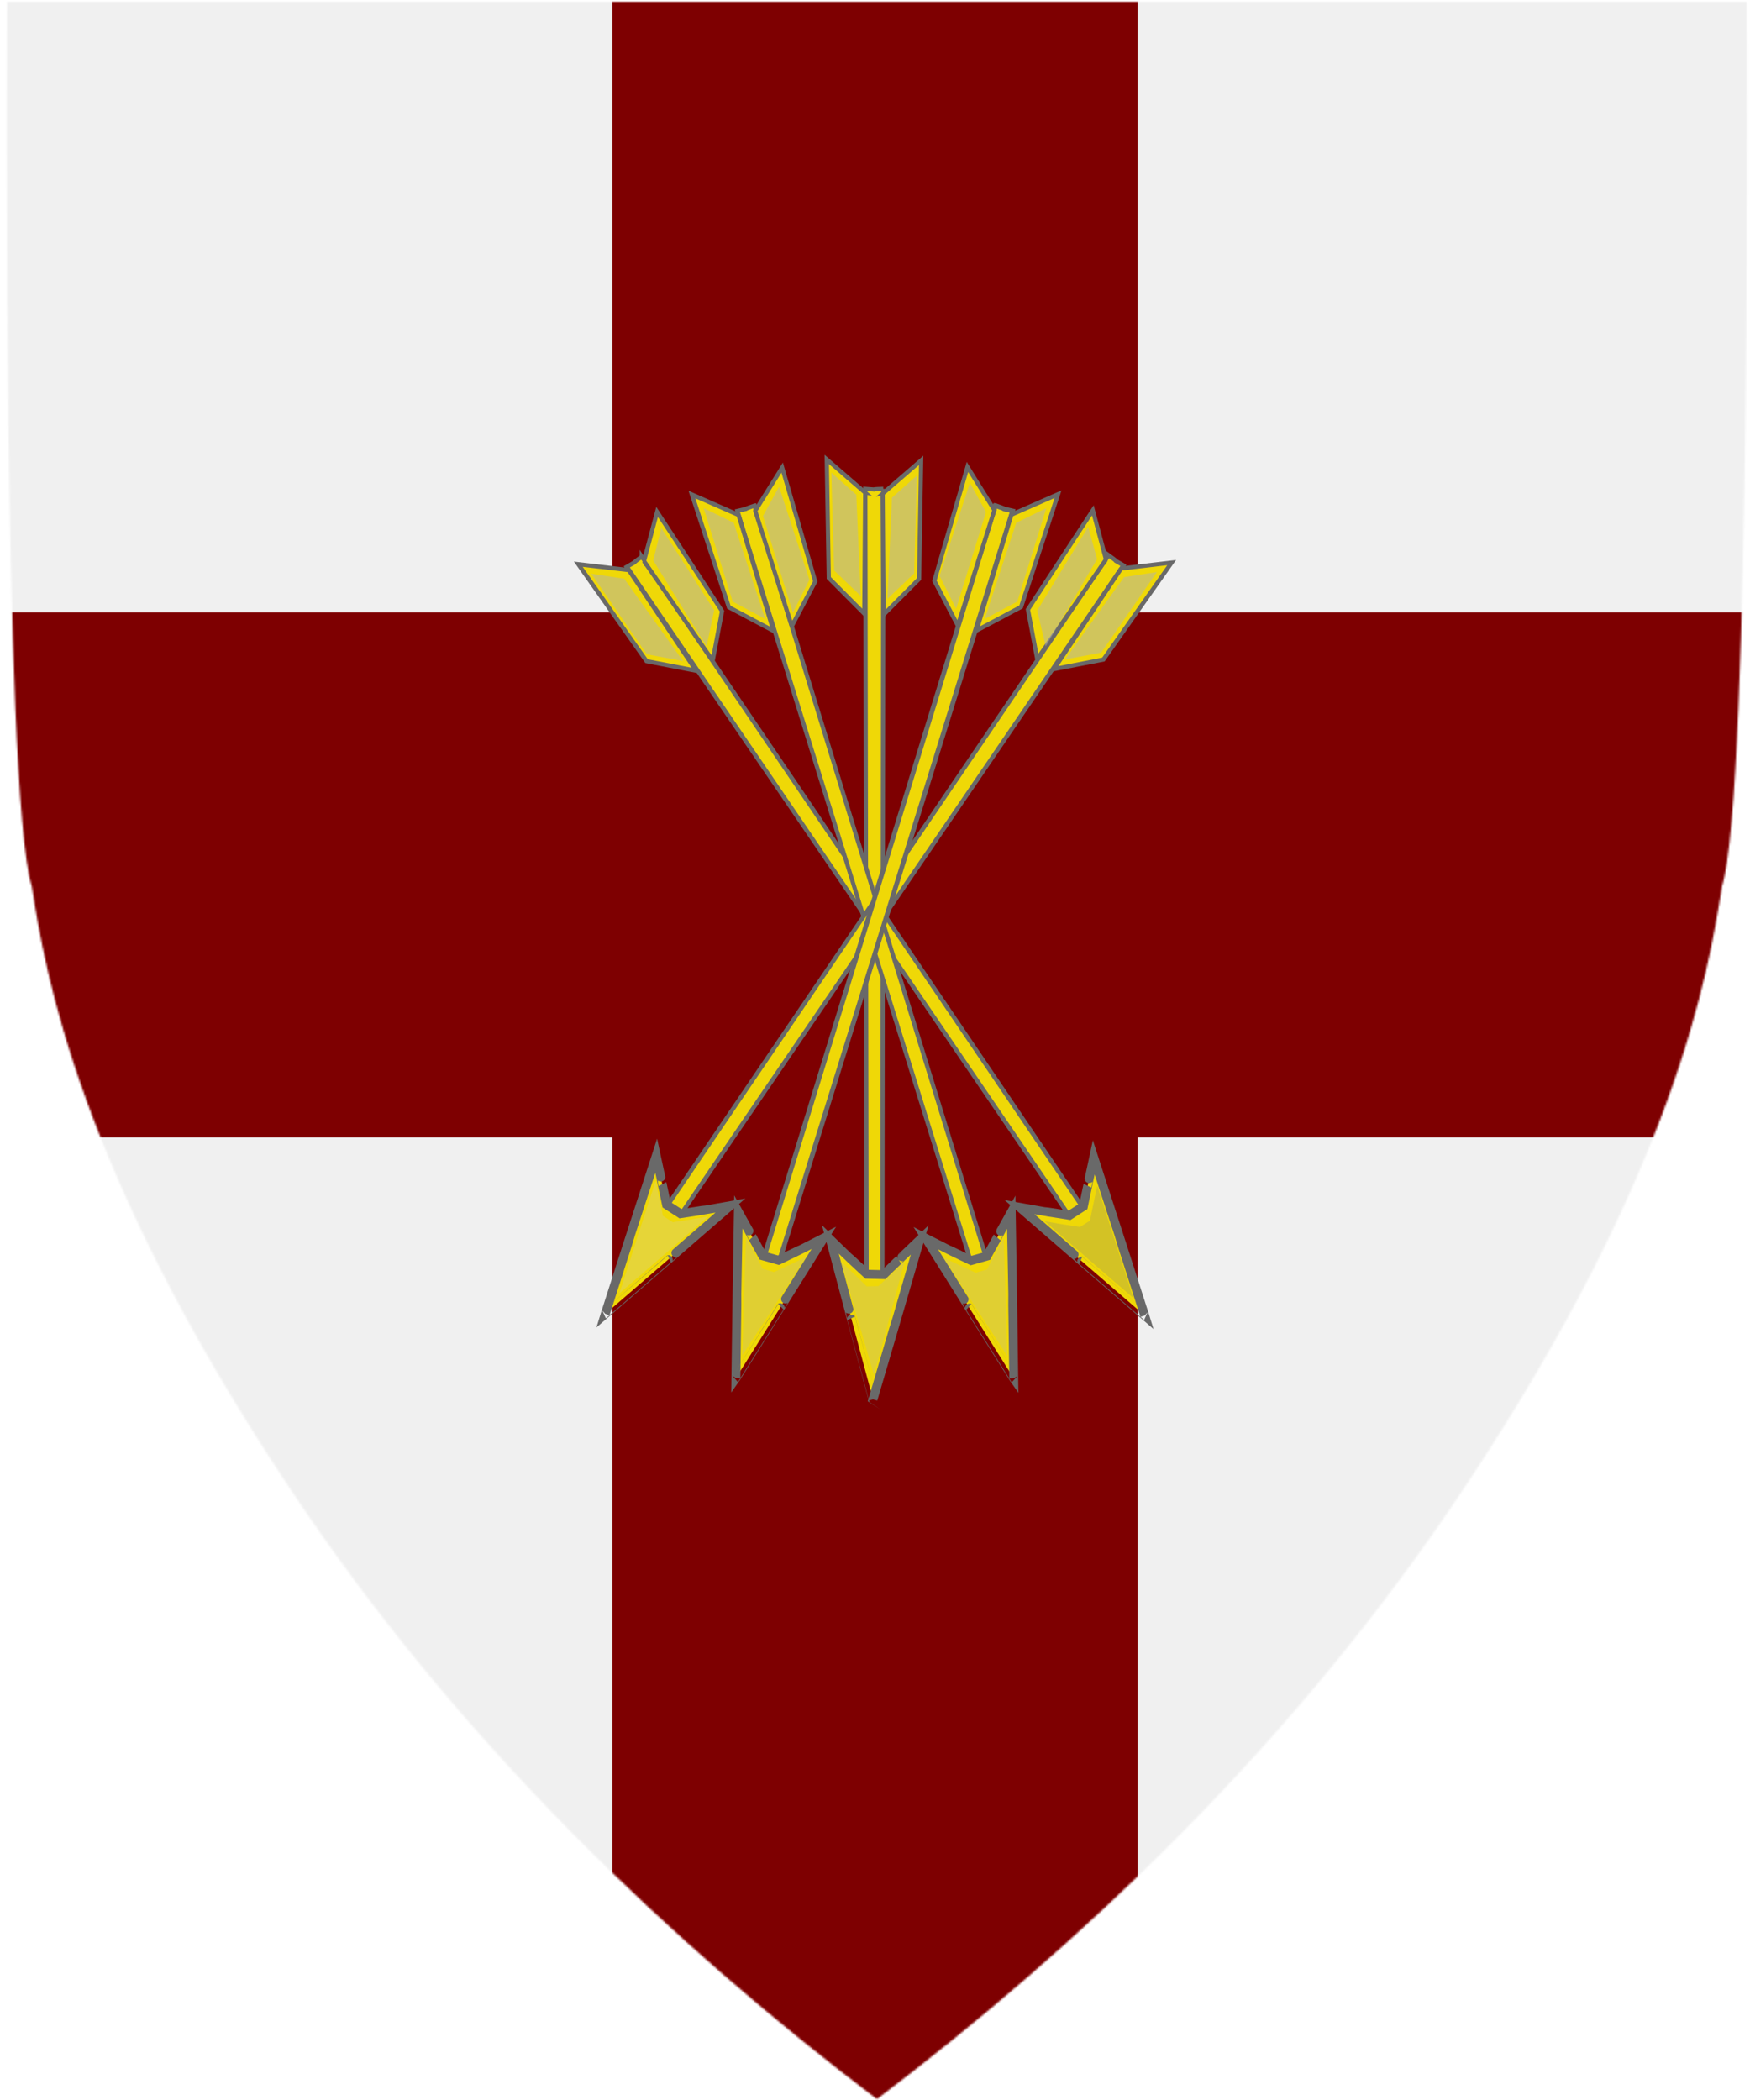 <?xml version="1.0" encoding="utf-8" ?>
    <svg version="1.1"
        baseProfile="full"
        xmlns="http://www.w3.org/2000/svg"
        xmlns:xlink="http://www.w3.org/1999/xlink" preserveAspectRatio="xMidYMid meet" height="1200" width="1000" viewBox="0,0,1000,1200 "><defs></defs><g ><g mask="url(#mask3)"><g><g fill="#F0F0F0"><rect x="0" y="0" width="1000" height="1200" ><title>Field</title></rect></g><g><title>pale</title><g fill="#7E0001"><path fill-rule="evenodd" d="M350,-20h300 v1248   h-300   v-1248  z" /></g></g><g><title>fess</title><g fill="#7E0001"><path fill-rule="evenodd" d="M-100,350h1200 v300   h-1200   v-300  z" /></g></g><g fill="#EFD807"><g transform=" translate(328.073,260) scale(1.843, 1.843) " >
<title>A arrows</title><g ><g ><g ><path fill-rule="evenodd" stroke="#696969" stroke-width="1.3" d="M20.96,31.49 157.9,233.6   l-4.048,2.752 -137.5,-201.7   c5.032,-2.956 -0.316,0.41 4.608,-3.128   z " />
<path fill-rule="evenodd" stroke="#696969" stroke-width="1.3" d="m95.86,10.49 -0.279,244.1 -4.895,0.002 -0.395,-244.1   c5.824,0.382 -0.492,0.162 5.569,0   z " />
<path fill-rule="evenodd" stroke="#696969" stroke-width="1.3" d="m55.96,15.69 71.81,233.3 -4.676,1.448 -72.48,-233.1   c5.677,-1.355 -0.422,0.3 5.321,-1.644   z " />
<path fill-rule="evenodd" stroke="#696969" stroke-width="1.3" d="M165.7,31.09 28.66,233.1 32.76,235.9 170.3,34.19   c-5.032,-2.956 0.316,0.41 -4.608,-3.128   z " />
<path d="m130.6,15.69 -71.81,233.3 4.677,1.448 72.48,-233.1   c-5.677,-1.355 0.422,0.3 -5.321,-1.644   z " fill-rule="evenodd" stroke="#696969" stroke-width="1.461" />
<g ><path d="m16.96,35.69 -15.67,-1.833 21.17,30.06 15.34,2.97 -20.85,-31.2   z " fill-rule="evenodd" stroke="#696969" stroke-width="1.3" />
<path d="m21.66,32.89 4.071,-15.24 20.13,30.76 -2.897,15.35 -21.31,-30.88   z " fill-rule="evenodd" stroke="#696969" stroke-width="1.3" />
<path d="m90.26,11.69 -11.93,-10.32 0.629,36.76 11.02,11.08 0.275,-37.52   z " fill-rule="evenodd" stroke="#696969" stroke-width="1.3" />
<path d="m95.66,11.99 11.93,-10.32 -0.629,36.76 -11.02,11.08 -0.275,-37.52   z " fill-rule="evenodd" stroke="#696969" stroke-width="1.3" />
<path d="m50.96,18.59 -14.44,-6.334 11.46,34.94 13.81,7.329 -10.82,-35.93   z " fill-rule="evenodd" stroke="#696969" stroke-width="1.3" />
<path d="m56.16,17.29 8.349,-13.38 10.25,35.31 -7.262,13.84 -11.34,-35.76   z " fill-rule="evenodd" stroke="#696969" stroke-width="1.3" />
<path d="m169.6,35.19 15.67,-1.833 -21.17,30.06 -15.34,2.97 20.85,-31.2   z " fill-rule="evenodd" stroke="#696969" stroke-width="1.3" />
<path d="m164.9,32.39 -4.071,-15.24 -20.13,30.76 2.897,15.35 21.31,-30.88   z " fill-rule="evenodd" stroke="#696969" stroke-width="1.3" />
<path d="M170.3,37.89 180.7,36.29 163.4,61.29 152.2,63.39 170.5,37.89   z " opacity="0.5" fill="#b3b3b3" fill-rule="evenodd" stroke="none" />
<path d="m15.76,38.39 -10.45,-1.573 17.25,24.97 11.23,2.119 -18.23,-25.51   z " opacity="0.5" fill="#b3b3b3" fill-rule="evenodd" stroke="none" />
<path d="m49.66,21.09 -9.498,-4.625 8.998,28.98 10.08,5.378 -9.768,-29.79   z " opacity="0.5" fill="#b3b3b3" fill-rule="evenodd" stroke="none" />
<path fill-rule="evenodd" stroke="#696969" stroke-width="1.3" d="m135.6,18.49 14.44,-6.334 -11.46,34.94 -13.81,7.329 10.82,-35.93   z " />
<path fill-rule="evenodd" stroke="#696969" stroke-width="1.3" d="m130.3,17.09 -8.349,-13.38 -10.25,35.31 7.262,13.84 11.34,-35.76   z " />
<path opacity="0.5" fill="#b3b3b3" fill-rule="evenodd" stroke="none" d="m136.9,21.09 9.498,-4.625 -8.998,28.98 -10.09,5.378 9.768,-29.79   z " />
<path opacity="0.5" fill="#b3b3b3" fill-rule="evenodd" stroke="none" d="m162.2,32.49 -2.805,-10.19 -15.81,25.9 2.622,11.13 15.92,-27.02   z " />
<path opacity="0.5" fill="#b3b3b3" fill-rule="evenodd" stroke="none" d="m24.46,32.89 2.572,-10.25 16.39,25.53 -2.368,11.18 -16.52,-26.65   z " />
<path opacity="0.5" fill="#b3b3b3" fill-rule="evenodd" stroke="none" d="m98.36,13.39 7.904,-7.019 -0.846,30.33 -8.255,7.897 1.366,-31.32   z " />
<path opacity="0.5" fill="#b3b3b3" fill-rule="evenodd" stroke="none" d="m87.66,12.49 -7.904,-7.019 0.846,30.33 8.255,7.897 -1.366,-31.32   z " />
<path opacity="0.5" fill="#b3b3b3" fill-rule="evenodd" stroke="none" d="m127.8,17.89 -5.083,-9.261 -9.403,28.85 5.12,10.21 9.248,-29.96   z " />
<path opacity="0.5" fill="#b3b3b3" fill-rule="evenodd" stroke="none" d="m58.46,19.09 5.083,-9.261 9.403,28.85 -5.12,10.21 -9.248,-29.96   z " />
</g>
<g ><g stroke="#696969" stroke-width="2.766" ><path d="m176.9,266.8   c-15.75,-48.96 0.001,-0.442 -15.79,-49.02 -3.255,15.1 0.031,-0.172 -3.211,15.18 -4.307,2.761 -0.003,0.001 -4.306,2.774 -15.24,-2.376 0.112,0.147 -15.48,-2.513 38.67,33.53 -0.176,-0.069 38.79,33.59   z " fill-rule="evenodd" stroke="#696969" stroke-width="2.766" />
</g>
<g stroke="#696969" stroke-width="2.766" ><path d="m92.66,292.8   c14.48,-49.35 0.249,-0.365 14.48,-49.42 -11.18,10.66 0.123,-0.125 -11.18,10.75 -5.114,-0.136 -0.003,-0.001 -5.12,-0.125 -11.27,-10.52 0.011,0.184 -11.39,-10.77 13.15,49.46 -0.107,-0.156 13.22,49.57   z " fill-rule="evenodd" stroke="#696969" stroke-width="2.766" />
</g>
<g stroke="#696969" stroke-width="2.766" ><path d="m136.3,286.3   c-0.74,-51.42 0.13,-0.422 -0.765,-51.5 -7.532,13.48 0.08,-0.155 -7.512,13.57 -4.927,1.381 -0.003,-0 -4.929,1.392 -13.88,-6.728 0.065,0.173 -14.06,-6.931 27.18,43.38 -0.148,-0.117 27.26,43.46   z " fill-rule="evenodd" stroke="#696969" stroke-width="2.766" />
</g>
<g stroke="#696969" stroke-width="2.766" ><path d="m9.663,266.3   c15.75,-48.96 -0.001,-0.442 15.79,-49.02 3.255,15.1 -0.031,-0.172 3.211,15.18 4.307,2.761 0.003,0.001 4.306,2.774 15.24,-2.376 -0.112,0.147 15.48,-2.513 -38.67,33.53 0.176,-0.069 -38.79,33.59   z " fill-rule="evenodd" stroke="#696969" stroke-width="2.766" />
</g>
<g opacity="0.5" fill="none" stroke="none" ><path d="m14.06,259.9   c11.17,-34.73 -0.001,-0.314 11.2,-34.77 2.309,10.71 -0.022,-0.122 2.279,10.77 3.055,1.958 0.002,0.001 3.055,1.967 10.81,-1.685 -0.08,0.104 10.98,-1.783 -27.43,23.79 0.125,-0.049 -27.51,23.83   z " fill="#cccccc" fill-rule="evenodd" stroke="none" opacity="0.5" />
</g>
<g stroke="#696969" stroke-width="2.766" ><path fill-rule="evenodd" stroke="#696969" stroke-width="2.766" d="m50.16,286.2   c0.74,-51.42 -0.13,-0.422 0.765,-51.5 7.532,13.48 -0.08,-0.155 7.512,13.57 4.927,1.381 0.003,-0 4.929,1.392 13.88,-6.728 -0.065,0.173 14.06,-6.931 -27.18,43.38 0.148,-0.117 -27.26,43.46   z " />
</g>
<g opacity="0.5" stroke="none" ><path fill-rule="evenodd" stroke="none" opacity="0.5" fill="#b3b3b3" d="m52.16,279.1   c1.111,-36.46 -0.088,-0.301 1.13,-36.51 5.186,9.653 -0.055,-0.111 5.172,9.714 3.478,1.035 0.002,-0 3.48,1.044 9.917,-4.613 -0.048,0.122 10.05,-4.754 -19.77,30.45 0.106,-0.082 -19.83,30.51   z " />
</g>
<g opacity="0.5" stroke="none" ><path fill-rule="evenodd" stroke="none" opacity="0.5" fill="#b3b3b3" d="m92.96,285.2   c-10.16,-35.03 -0.176,-0.26 -10.16,-35.09 7.904,7.586 -0.087,-0.089 7.91,7.654 3.628,-0.085 0.002,-0.001 3.632,-0.077 8.018,-7.437 -0.008,0.131 8.106,-7.62 -9.437,35.05 0.076,-0.11 -9.484,35.13   z " />
</g>
<g opacity="0.5" stroke="none" ><path fill-rule="evenodd" stroke="none" opacity="0.5" fill="#b3b3b3" d="m134.3,279.3   c-1.111,-36.46 0.088,-0.301 -1.13,-36.51 -5.186,9.653 0.055,-0.111 -5.172,9.714 -3.478,1.035 -0.002,-0 -3.48,1.044 -9.917,-4.613 0.048,0.122 -10.05,-4.754 19.77,30.45 -0.106,-0.082 19.83,30.51   z " />
</g>
<path opacity="0.25" fill="#808080" fill-rule="evenodd" stroke="none" d="m173.4,261.4   c-11.17,-34.73 0,-0.314 -11.2,-34.78 -2.309,10.71 0.022,-0.122 -2.278,10.77 -3.055,1.958 -0.002,0 -3.054,1.967 -10.81,-1.685 0.08,0.104 -10.98,-1.783 27.43,23.79 -0.125,-0.049 27.51,23.82   z " />
</g>
</g>
</g>
</g>
</g>
</g></g></g><defs><mask id="mask3" >
<path fill="#FFFFFF" d="M 163.984,847.967 C 44.928,668.615 25.925,556.084 18.183,506.535 1.15,452.341 4.041,1.031 4.041,1.031 H 501.075 998.11 c 0,0 2.89,451.31 -14.142,505.504 -7.742,49.549 -26.746,162.079 -145.801,341.432 C 739.915,996.662 615.296,1112.912 501.075,1199.5 386.855,1112.912 262.236,996.662 163.984,847.967 Z" />
</mask>
</defs></g></svg>
